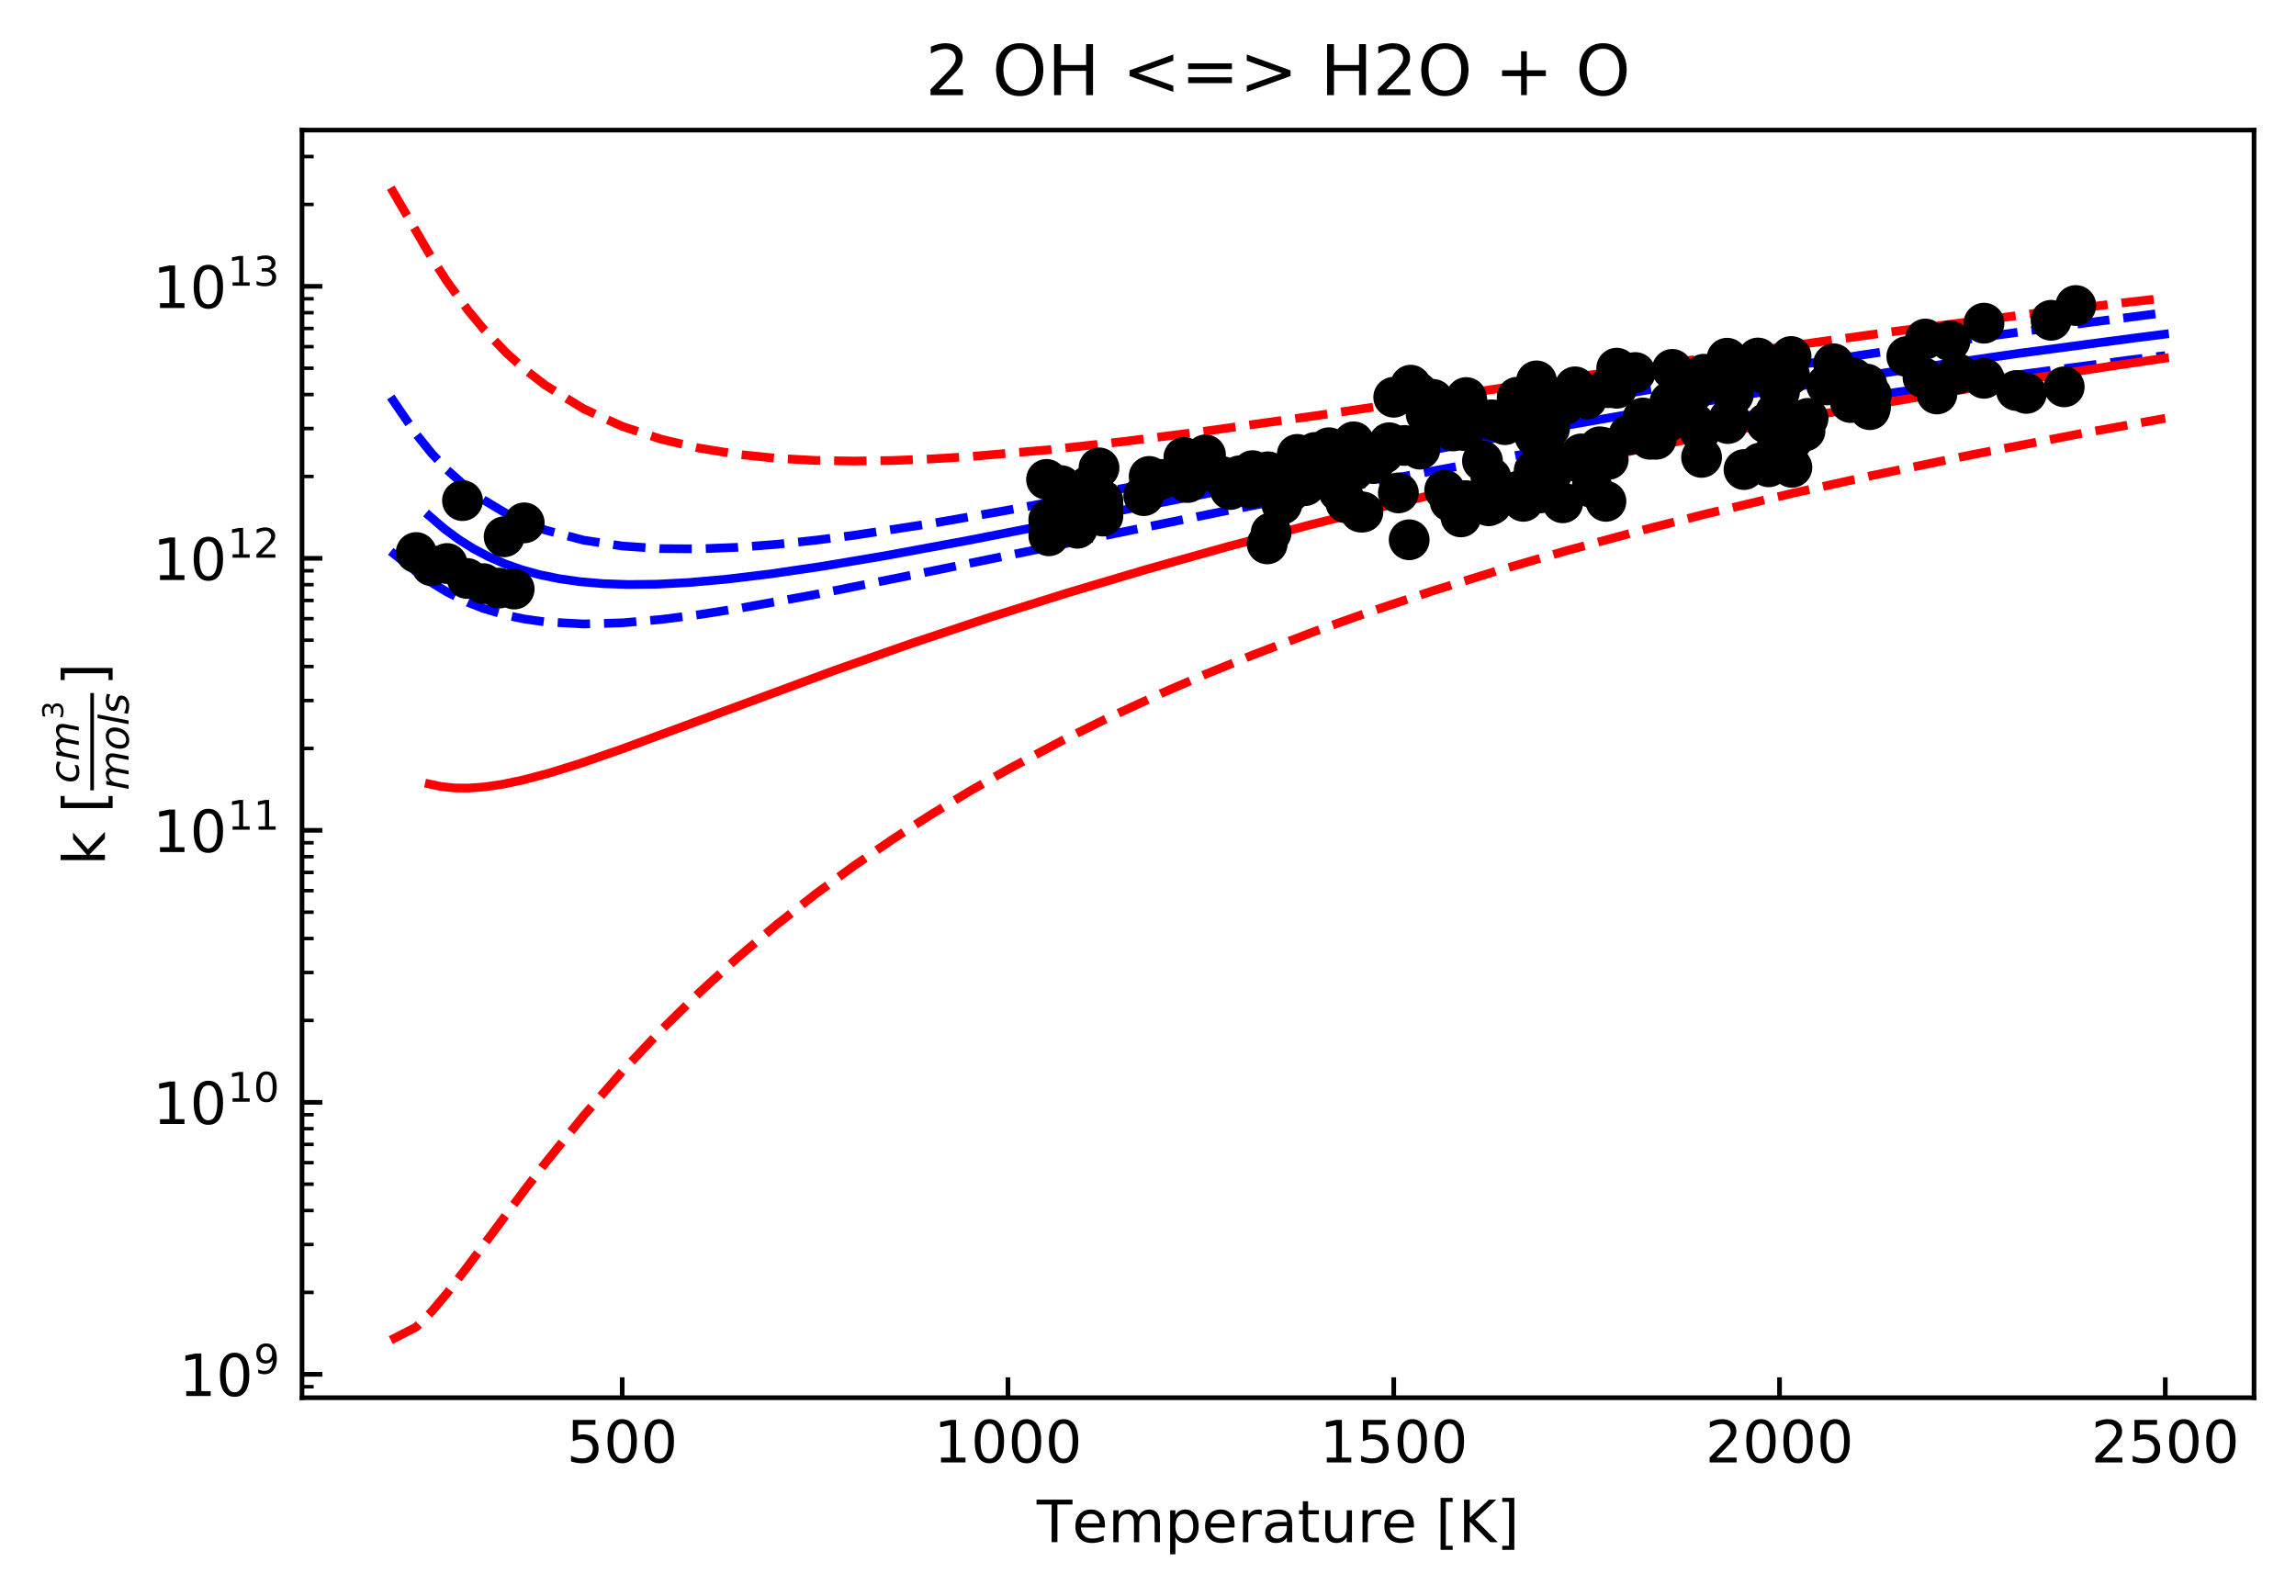 <?xml version="1.0" encoding="utf-8" standalone="no"?>
<!DOCTYPE svg PUBLIC "-//W3C//DTD SVG 1.1//EN"
  "http://www.w3.org/Graphics/SVG/1.1/DTD/svg11.dtd">
<!-- Created with matplotlib (https://matplotlib.org/) -->
<svg height="273.814pt" version="1.1" viewBox="0 0 393.8 273.814" width="393.8pt" xmlns="http://www.w3.org/2000/svg" xmlns:xlink="http://www.w3.org/1999/xlink">
 <defs>
  <style type="text/css">
*{stroke-linecap:butt;stroke-linejoin:round;}
  </style>
 </defs>
 <g id="figure_1">
  <g id="patch_1">
   <path d="M 0 273.814 
L 393.8 273.814 
L 393.8 0 
L 0 0 
z
" style="fill:#ffffff;"/>
  </g>
  <g id="axes_1">
   <g id="patch_2">
    <path d="M 51.8 239.758 
L 386.6 239.758 
L 386.6 22.318 
L 51.8 22.318 
z
" style="fill:#ffffff;"/>
   </g>
   <g id="matplotlib.axis_1">
    <g id="xtick_1">
     <g id="line2d_1">
      <defs>
       <path d="M 0 0 
L 0 -3.5 
" id="m272de1524e" style="stroke:#000000;stroke-width:0.8;"/>
      </defs>
      <g>
       <use style="stroke:#000000;stroke-width:0.8;" x="106.718" xlink:href="#m272de1524e" y="239.758"/>
      </g>
     </g>
     <g id="text_1">
      <!-- 500 -->
      <defs>
       <path d="M 10.797 72.906 
L 49.516 72.906 
L 49.516 64.594 
L 19.828 64.594 
L 19.828 46.734 
Q 21.969 47.469 24.109 47.828 
Q 26.266 48.188 28.422 48.188 
Q 40.625 48.188 47.75 41.5 
Q 54.891 34.812 54.891 23.391 
Q 54.891 11.625 47.562 5.094 
Q 40.234 -1.422 26.906 -1.422 
Q 22.312 -1.422 17.547 -0.641 
Q 12.797 0.141 7.719 1.703 
L 7.719 11.625 
Q 12.109 9.234 16.797 8.062 
Q 21.484 6.891 26.703 6.891 
Q 35.156 6.891 40.078 11.328 
Q 45.016 15.766 45.016 23.391 
Q 45.016 31 40.078 35.438 
Q 35.156 39.891 26.703 39.891 
Q 22.75 39.891 18.812 39.016 
Q 14.891 38.141 10.797 36.281 
z
" id="DejaVuSans-53"/>
       <path d="M 31.781 66.406 
Q 24.172 66.406 20.328 58.906 
Q 16.5 51.422 16.5 36.375 
Q 16.5 21.391 20.328 13.891 
Q 24.172 6.391 31.781 6.391 
Q 39.453 6.391 43.281 13.891 
Q 47.125 21.391 47.125 36.375 
Q 47.125 51.422 43.281 58.906 
Q 39.453 66.406 31.781 66.406 
z
M 31.781 74.219 
Q 44.047 74.219 50.516 64.516 
Q 56.984 54.828 56.984 36.375 
Q 56.984 17.969 50.516 8.266 
Q 44.047 -1.422 31.781 -1.422 
Q 19.531 -1.422 13.062 8.266 
Q 6.594 17.969 6.594 36.375 
Q 6.594 54.828 13.062 64.516 
Q 19.531 74.219 31.781 74.219 
z
" id="DejaVuSans-48"/>
      </defs>
      <g transform="translate(97.174 250.857)scale(0.1 -0.1)">
       <use xlink:href="#DejaVuSans-53"/>
       <use x="63.623" xlink:href="#DejaVuSans-48"/>
       <use x="127.246" xlink:href="#DejaVuSans-48"/>
      </g>
     </g>
    </g>
    <g id="xtick_2">
     <g id="line2d_2">
      <g>
       <use style="stroke:#000000;stroke-width:0.8;" x="172.884" xlink:href="#m272de1524e" y="239.758"/>
      </g>
     </g>
     <g id="text_2">
      <!-- 1000 -->
      <defs>
       <path d="M 12.406 8.297 
L 28.516 8.297 
L 28.516 63.922 
L 10.984 60.406 
L 10.984 69.391 
L 28.422 72.906 
L 38.281 72.906 
L 38.281 8.297 
L 54.391 8.297 
L 54.391 0 
L 12.406 0 
z
" id="DejaVuSans-49"/>
      </defs>
      <g transform="translate(160.159 250.857)scale(0.1 -0.1)">
       <use xlink:href="#DejaVuSans-49"/>
       <use x="63.623" xlink:href="#DejaVuSans-48"/>
       <use x="127.246" xlink:href="#DejaVuSans-48"/>
       <use x="190.869" xlink:href="#DejaVuSans-48"/>
      </g>
     </g>
    </g>
    <g id="xtick_3">
     <g id="line2d_3">
      <g>
       <use style="stroke:#000000;stroke-width:0.8;" x="239.05" xlink:href="#m272de1524e" y="239.758"/>
      </g>
     </g>
     <g id="text_3">
      <!-- 1500 -->
      <g transform="translate(226.325 250.857)scale(0.1 -0.1)">
       <use xlink:href="#DejaVuSans-49"/>
       <use x="63.623" xlink:href="#DejaVuSans-53"/>
       <use x="127.246" xlink:href="#DejaVuSans-48"/>
       <use x="190.869" xlink:href="#DejaVuSans-48"/>
      </g>
     </g>
    </g>
    <g id="xtick_4">
     <g id="line2d_4">
      <g>
       <use style="stroke:#000000;stroke-width:0.8;" x="305.216" xlink:href="#m272de1524e" y="239.758"/>
      </g>
     </g>
     <g id="text_4">
      <!-- 2000 -->
      <defs>
       <path d="M 19.188 8.297 
L 53.609 8.297 
L 53.609 0 
L 7.328 0 
L 7.328 8.297 
Q 12.938 14.109 22.625 23.891 
Q 32.328 33.688 34.812 36.531 
Q 39.547 41.844 41.422 45.531 
Q 43.312 49.219 43.312 52.781 
Q 43.312 58.594 39.234 62.25 
Q 35.156 65.922 28.609 65.922 
Q 23.969 65.922 18.812 64.312 
Q 13.672 62.703 7.812 59.422 
L 7.812 69.391 
Q 13.766 71.781 18.938 73 
Q 24.125 74.219 28.422 74.219 
Q 39.75 74.219 46.484 68.547 
Q 53.219 62.891 53.219 53.422 
Q 53.219 48.922 51.531 44.891 
Q 49.859 40.875 45.406 35.406 
Q 44.188 33.984 37.641 27.219 
Q 31.109 20.453 19.188 8.297 
z
" id="DejaVuSans-50"/>
      </defs>
      <g transform="translate(292.491 250.857)scale(0.1 -0.1)">
       <use xlink:href="#DejaVuSans-50"/>
       <use x="63.623" xlink:href="#DejaVuSans-48"/>
       <use x="127.246" xlink:href="#DejaVuSans-48"/>
       <use x="190.869" xlink:href="#DejaVuSans-48"/>
      </g>
     </g>
    </g>
    <g id="xtick_5">
     <g id="line2d_5">
      <g>
       <use style="stroke:#000000;stroke-width:0.8;" x="371.382" xlink:href="#m272de1524e" y="239.758"/>
      </g>
     </g>
     <g id="text_5">
      <!-- 2500 -->
      <g transform="translate(358.657 250.857)scale(0.1 -0.1)">
       <use xlink:href="#DejaVuSans-50"/>
       <use x="63.623" xlink:href="#DejaVuSans-53"/>
       <use x="127.246" xlink:href="#DejaVuSans-48"/>
       <use x="190.869" xlink:href="#DejaVuSans-48"/>
      </g>
     </g>
    </g>
    <g id="text_6">
     <!-- Temperature [K] -->
     <defs>
      <path d="M -0.297 72.906 
L 61.375 72.906 
L 61.375 64.594 
L 35.5 64.594 
L 35.5 0 
L 25.594 0 
L 25.594 64.594 
L -0.297 64.594 
z
" id="DejaVuSans-84"/>
      <path d="M 56.203 29.594 
L 56.203 25.203 
L 14.891 25.203 
Q 15.484 15.922 20.484 11.062 
Q 25.484 6.203 34.422 6.203 
Q 39.594 6.203 44.453 7.469 
Q 49.312 8.734 54.109 11.281 
L 54.109 2.781 
Q 49.266 0.734 44.188 -0.344 
Q 39.109 -1.422 33.891 -1.422 
Q 20.797 -1.422 13.156 6.188 
Q 5.516 13.812 5.516 26.812 
Q 5.516 40.234 12.766 48.109 
Q 20.016 56 32.328 56 
Q 43.359 56 49.781 48.891 
Q 56.203 41.797 56.203 29.594 
z
M 47.219 32.234 
Q 47.125 39.594 43.094 43.984 
Q 39.062 48.391 32.422 48.391 
Q 24.906 48.391 20.391 44.141 
Q 15.875 39.891 15.188 32.172 
z
" id="DejaVuSans-101"/>
      <path d="M 52 44.188 
Q 55.375 50.25 60.062 53.125 
Q 64.75 56 71.094 56 
Q 79.641 56 84.281 50.016 
Q 88.922 44.047 88.922 33.016 
L 88.922 0 
L 79.891 0 
L 79.891 32.719 
Q 79.891 40.578 77.094 44.375 
Q 74.312 48.188 68.609 48.188 
Q 61.625 48.188 57.562 43.547 
Q 53.516 38.922 53.516 30.906 
L 53.516 0 
L 44.484 0 
L 44.484 32.719 
Q 44.484 40.625 41.703 44.406 
Q 38.922 48.188 33.109 48.188 
Q 26.219 48.188 22.156 43.531 
Q 18.109 38.875 18.109 30.906 
L 18.109 0 
L 9.078 0 
L 9.078 54.688 
L 18.109 54.688 
L 18.109 46.188 
Q 21.188 51.219 25.484 53.609 
Q 29.781 56 35.688 56 
Q 41.656 56 45.828 52.969 
Q 50 49.953 52 44.188 
z
" id="DejaVuSans-109"/>
      <path d="M 18.109 8.203 
L 18.109 -20.797 
L 9.078 -20.797 
L 9.078 54.688 
L 18.109 54.688 
L 18.109 46.391 
Q 20.953 51.266 25.266 53.625 
Q 29.594 56 35.594 56 
Q 45.562 56 51.781 48.094 
Q 58.016 40.188 58.016 27.297 
Q 58.016 14.406 51.781 6.484 
Q 45.562 -1.422 35.594 -1.422 
Q 29.594 -1.422 25.266 0.953 
Q 20.953 3.328 18.109 8.203 
z
M 48.688 27.297 
Q 48.688 37.203 44.609 42.844 
Q 40.531 48.484 33.406 48.484 
Q 26.266 48.484 22.188 42.844 
Q 18.109 37.203 18.109 27.297 
Q 18.109 17.391 22.188 11.75 
Q 26.266 6.109 33.406 6.109 
Q 40.531 6.109 44.609 11.75 
Q 48.688 17.391 48.688 27.297 
z
" id="DejaVuSans-112"/>
      <path d="M 41.109 46.297 
Q 39.594 47.172 37.812 47.578 
Q 36.031 48 33.891 48 
Q 26.266 48 22.188 43.047 
Q 18.109 38.094 18.109 28.812 
L 18.109 0 
L 9.078 0 
L 9.078 54.688 
L 18.109 54.688 
L 18.109 46.188 
Q 20.953 51.172 25.484 53.578 
Q 30.031 56 36.531 56 
Q 37.453 56 38.578 55.875 
Q 39.703 55.766 41.062 55.516 
z
" id="DejaVuSans-114"/>
      <path d="M 34.281 27.484 
Q 23.391 27.484 19.188 25 
Q 14.984 22.516 14.984 16.5 
Q 14.984 11.719 18.141 8.906 
Q 21.297 6.109 26.703 6.109 
Q 34.188 6.109 38.703 11.406 
Q 43.219 16.703 43.219 25.484 
L 43.219 27.484 
z
M 52.203 31.203 
L 52.203 0 
L 43.219 0 
L 43.219 8.297 
Q 40.141 3.328 35.547 0.953 
Q 30.953 -1.422 24.312 -1.422 
Q 15.922 -1.422 10.953 3.297 
Q 6 8.016 6 15.922 
Q 6 25.141 12.172 29.828 
Q 18.359 34.516 30.609 34.516 
L 43.219 34.516 
L 43.219 35.406 
Q 43.219 41.609 39.141 45 
Q 35.062 48.391 27.688 48.391 
Q 23 48.391 18.547 47.266 
Q 14.109 46.141 10.016 43.891 
L 10.016 52.203 
Q 14.938 54.109 19.578 55.047 
Q 24.219 56 28.609 56 
Q 40.484 56 46.344 49.844 
Q 52.203 43.703 52.203 31.203 
z
" id="DejaVuSans-97"/>
      <path d="M 18.312 70.219 
L 18.312 54.688 
L 36.812 54.688 
L 36.812 47.703 
L 18.312 47.703 
L 18.312 18.016 
Q 18.312 11.328 20.141 9.422 
Q 21.969 7.516 27.594 7.516 
L 36.812 7.516 
L 36.812 0 
L 27.594 0 
Q 17.188 0 13.234 3.875 
Q 9.281 7.766 9.281 18.016 
L 9.281 47.703 
L 2.688 47.703 
L 2.688 54.688 
L 9.281 54.688 
L 9.281 70.219 
z
" id="DejaVuSans-116"/>
      <path d="M 8.5 21.578 
L 8.5 54.688 
L 17.484 54.688 
L 17.484 21.922 
Q 17.484 14.156 20.5 10.266 
Q 23.531 6.391 29.594 6.391 
Q 36.859 6.391 41.078 11.031 
Q 45.312 15.672 45.312 23.688 
L 45.312 54.688 
L 54.297 54.688 
L 54.297 0 
L 45.312 0 
L 45.312 8.406 
Q 42.047 3.422 37.719 1 
Q 33.406 -1.422 27.688 -1.422 
Q 18.266 -1.422 13.375 4.438 
Q 8.5 10.297 8.5 21.578 
z
M 31.109 56 
z
" id="DejaVuSans-117"/>
      <path id="DejaVuSans-32"/>
      <path d="M 8.594 75.984 
L 29.297 75.984 
L 29.297 69 
L 17.578 69 
L 17.578 -6.203 
L 29.297 -6.203 
L 29.297 -13.188 
L 8.594 -13.188 
z
" id="DejaVuSans-91"/>
      <path d="M 9.812 72.906 
L 19.672 72.906 
L 19.672 42.094 
L 52.391 72.906 
L 65.094 72.906 
L 28.906 38.922 
L 67.672 0 
L 54.688 0 
L 19.672 35.109 
L 19.672 0 
L 9.812 0 
z
" id="DejaVuSans-75"/>
      <path d="M 30.422 75.984 
L 30.422 -13.188 
L 9.719 -13.188 
L 9.719 -6.203 
L 21.391 -6.203 
L 21.391 69 
L 9.719 69 
L 9.719 75.984 
z
" id="DejaVuSans-93"/>
     </defs>
     <g transform="translate(177.813 264.535)scale(0.1 -0.1)">
      <use xlink:href="#DejaVuSans-84"/>
      <use x="60.818" xlink:href="#DejaVuSans-101"/>
      <use x="122.342" xlink:href="#DejaVuSans-109"/>
      <use x="219.754" xlink:href="#DejaVuSans-112"/>
      <use x="283.23" xlink:href="#DejaVuSans-101"/>
      <use x="344.754" xlink:href="#DejaVuSans-114"/>
      <use x="385.867" xlink:href="#DejaVuSans-97"/>
      <use x="447.146" xlink:href="#DejaVuSans-116"/>
      <use x="486.355" xlink:href="#DejaVuSans-117"/>
      <use x="549.734" xlink:href="#DejaVuSans-114"/>
      <use x="590.816" xlink:href="#DejaVuSans-101"/>
      <use x="652.34" xlink:href="#DejaVuSans-32"/>
      <use x="684.127" xlink:href="#DejaVuSans-91"/>
      <use x="723.141" xlink:href="#DejaVuSans-75"/>
      <use x="788.717" xlink:href="#DejaVuSans-93"/>
     </g>
    </g>
   </g>
   <g id="matplotlib.axis_2">
    <g id="ytick_1">
     <g id="line2d_6">
      <defs>
       <path d="M 0 0 
L 3.5 0 
" id="m09d6fe3b9f" style="stroke:#000000;stroke-width:0.8;"/>
      </defs>
      <g>
       <use style="stroke:#000000;stroke-width:0.8;" x="51.8" xlink:href="#m09d6fe3b9f" y="235.739"/>
      </g>
     </g>
     <g id="text_7">
      <!-- $\mathdefault{10^{9}}$ -->
      <defs>
       <path d="M 10.984 1.516 
L 10.984 10.5 
Q 14.703 8.734 18.5 7.812 
Q 22.312 6.891 25.984 6.891 
Q 35.75 6.891 40.891 13.453 
Q 46.047 20.016 46.781 33.406 
Q 43.953 29.203 39.594 26.953 
Q 35.25 24.703 29.984 24.703 
Q 19.047 24.703 12.672 31.312 
Q 6.297 37.938 6.297 49.422 
Q 6.297 60.641 12.938 67.422 
Q 19.578 74.219 30.609 74.219 
Q 43.266 74.219 49.922 64.516 
Q 56.594 54.828 56.594 36.375 
Q 56.594 19.141 48.406 8.859 
Q 40.234 -1.422 26.422 -1.422 
Q 22.703 -1.422 18.891 -0.688 
Q 15.094 0.047 10.984 1.516 
z
M 30.609 32.422 
Q 37.25 32.422 41.125 36.953 
Q 45.016 41.5 45.016 49.422 
Q 45.016 57.281 41.125 61.844 
Q 37.25 66.406 30.609 66.406 
Q 23.969 66.406 20.094 61.844 
Q 16.219 57.281 16.219 49.422 
Q 16.219 41.5 20.094 36.953 
Q 23.969 32.422 30.609 32.422 
z
" id="DejaVuSans-57"/>
      </defs>
      <g transform="translate(30.7 239.538)scale(0.1 -0.1)">
       <use transform="translate(0 0.766)" xlink:href="#DejaVuSans-49"/>
       <use transform="translate(63.623 0.766)" xlink:href="#DejaVuSans-48"/>
       <use transform="translate(128.203 39.047)scale(0.7)" xlink:href="#DejaVuSans-57"/>
      </g>
     </g>
    </g>
    <g id="ytick_2">
     <g id="line2d_7">
      <g>
       <use style="stroke:#000000;stroke-width:0.8;" x="51.8" xlink:href="#m09d6fe3b9f" y="189.083"/>
      </g>
     </g>
     <g id="text_8">
      <!-- $\mathdefault{10^{10}}$ -->
      <g transform="translate(26.2 192.882)scale(0.1 -0.1)">
       <use transform="translate(0 0.766)" xlink:href="#DejaVuSans-49"/>
       <use transform="translate(63.623 0.766)" xlink:href="#DejaVuSans-48"/>
       <use transform="translate(128.203 39.047)scale(0.7)" xlink:href="#DejaVuSans-49"/>
       <use transform="translate(172.739 39.047)scale(0.7)" xlink:href="#DejaVuSans-48"/>
      </g>
     </g>
    </g>
    <g id="ytick_3">
     <g id="line2d_8">
      <g>
       <use style="stroke:#000000;stroke-width:0.8;" x="51.8" xlink:href="#m09d6fe3b9f" y="142.427"/>
      </g>
     </g>
     <g id="text_9">
      <!-- $\mathdefault{10^{11}}$ -->
      <g transform="translate(26.2 146.226)scale(0.1 -0.1)">
       <use transform="translate(0 0.684)" xlink:href="#DejaVuSans-49"/>
       <use transform="translate(63.623 0.684)" xlink:href="#DejaVuSans-48"/>
       <use transform="translate(128.203 38.966)scale(0.7)" xlink:href="#DejaVuSans-49"/>
       <use transform="translate(172.739 38.966)scale(0.7)" xlink:href="#DejaVuSans-49"/>
      </g>
     </g>
    </g>
    <g id="ytick_4">
     <g id="line2d_9">
      <g>
       <use style="stroke:#000000;stroke-width:0.8;" x="51.8" xlink:href="#m09d6fe3b9f" y="95.77"/>
      </g>
     </g>
     <g id="text_10">
      <!-- $\mathdefault{10^{12}}$ -->
      <g transform="translate(26.2 99.57)scale(0.1 -0.1)">
       <use transform="translate(0 0.766)" xlink:href="#DejaVuSans-49"/>
       <use transform="translate(63.623 0.766)" xlink:href="#DejaVuSans-48"/>
       <use transform="translate(128.203 39.047)scale(0.7)" xlink:href="#DejaVuSans-49"/>
       <use transform="translate(172.739 39.047)scale(0.7)" xlink:href="#DejaVuSans-50"/>
      </g>
     </g>
    </g>
    <g id="ytick_5">
     <g id="line2d_10">
      <g>
       <use style="stroke:#000000;stroke-width:0.8;" x="51.8" xlink:href="#m09d6fe3b9f" y="49.114"/>
      </g>
     </g>
     <g id="text_11">
      <!-- $\mathdefault{10^{13}}$ -->
      <defs>
       <path d="M 40.578 39.312 
Q 47.656 37.797 51.625 33 
Q 55.609 28.219 55.609 21.188 
Q 55.609 10.406 48.188 4.484 
Q 40.766 -1.422 27.094 -1.422 
Q 22.516 -1.422 17.656 -0.516 
Q 12.797 0.391 7.625 2.203 
L 7.625 11.719 
Q 11.719 9.328 16.594 8.109 
Q 21.484 6.891 26.812 6.891 
Q 36.078 6.891 40.938 10.547 
Q 45.797 14.203 45.797 21.188 
Q 45.797 27.641 41.281 31.266 
Q 36.766 34.906 28.719 34.906 
L 20.219 34.906 
L 20.219 43.016 
L 29.109 43.016 
Q 36.375 43.016 40.234 45.922 
Q 44.094 48.828 44.094 54.297 
Q 44.094 59.906 40.109 62.906 
Q 36.141 65.922 28.719 65.922 
Q 24.656 65.922 20.016 65.031 
Q 15.375 64.156 9.812 62.312 
L 9.812 71.094 
Q 15.438 72.656 20.344 73.438 
Q 25.25 74.219 29.594 74.219 
Q 40.828 74.219 47.359 69.109 
Q 53.906 64.016 53.906 55.328 
Q 53.906 49.266 50.438 45.094 
Q 46.969 40.922 40.578 39.312 
z
" id="DejaVuSans-51"/>
      </defs>
      <g transform="translate(26.2 52.913)scale(0.1 -0.1)">
       <use transform="translate(0 0.766)" xlink:href="#DejaVuSans-49"/>
       <use transform="translate(63.623 0.766)" xlink:href="#DejaVuSans-48"/>
       <use transform="translate(128.203 39.047)scale(0.7)" xlink:href="#DejaVuSans-49"/>
       <use transform="translate(172.739 39.047)scale(0.7)" xlink:href="#DejaVuSans-51"/>
      </g>
     </g>
    </g>
    <g id="ytick_6">
     <g id="line2d_11">
      <defs>
       <path d="M 0 0 
L 2 0 
" id="m31062d6fba" style="stroke:#000000;stroke-width:0.6;"/>
      </defs>
      <g>
       <use style="stroke:#000000;stroke-width:0.6;" x="51.8" xlink:href="#m31062d6fba" y="237.874"/>
      </g>
     </g>
    </g>
    <g id="ytick_7">
     <g id="line2d_12">
      <g>
       <use style="stroke:#000000;stroke-width:0.6;" x="51.8" xlink:href="#m31062d6fba" y="221.694"/>
      </g>
     </g>
    </g>
    <g id="ytick_8">
     <g id="line2d_13">
      <g>
       <use style="stroke:#000000;stroke-width:0.6;" x="51.8" xlink:href="#m31062d6fba" y="213.479"/>
      </g>
     </g>
    </g>
    <g id="ytick_9">
     <g id="line2d_14">
      <g>
       <use style="stroke:#000000;stroke-width:0.6;" x="51.8" xlink:href="#m31062d6fba" y="207.649"/>
      </g>
     </g>
    </g>
    <g id="ytick_10">
     <g id="line2d_15">
      <g>
       <use style="stroke:#000000;stroke-width:0.6;" x="51.8" xlink:href="#m31062d6fba" y="203.128"/>
      </g>
     </g>
    </g>
    <g id="ytick_11">
     <g id="line2d_16">
      <g>
       <use style="stroke:#000000;stroke-width:0.6;" x="51.8" xlink:href="#m31062d6fba" y="199.434"/>
      </g>
     </g>
    </g>
    <g id="ytick_12">
     <g id="line2d_17">
      <g>
       <use style="stroke:#000000;stroke-width:0.6;" x="51.8" xlink:href="#m31062d6fba" y="196.31"/>
      </g>
     </g>
    </g>
    <g id="ytick_13">
     <g id="line2d_18">
      <g>
       <use style="stroke:#000000;stroke-width:0.6;" x="51.8" xlink:href="#m31062d6fba" y="193.604"/>
      </g>
     </g>
    </g>
    <g id="ytick_14">
     <g id="line2d_19">
      <g>
       <use style="stroke:#000000;stroke-width:0.6;" x="51.8" xlink:href="#m31062d6fba" y="191.218"/>
      </g>
     </g>
    </g>
    <g id="ytick_15">
     <g id="line2d_20">
      <g>
       <use style="stroke:#000000;stroke-width:0.6;" x="51.8" xlink:href="#m31062d6fba" y="175.038"/>
      </g>
     </g>
    </g>
    <g id="ytick_16">
     <g id="line2d_21">
      <g>
       <use style="stroke:#000000;stroke-width:0.6;" x="51.8" xlink:href="#m31062d6fba" y="166.822"/>
      </g>
     </g>
    </g>
    <g id="ytick_17">
     <g id="line2d_22">
      <g>
       <use style="stroke:#000000;stroke-width:0.6;" x="51.8" xlink:href="#m31062d6fba" y="160.993"/>
      </g>
     </g>
    </g>
    <g id="ytick_18">
     <g id="line2d_23">
      <g>
       <use style="stroke:#000000;stroke-width:0.6;" x="51.8" xlink:href="#m31062d6fba" y="156.472"/>
      </g>
     </g>
    </g>
    <g id="ytick_19">
     <g id="line2d_24">
      <g>
       <use style="stroke:#000000;stroke-width:0.6;" x="51.8" xlink:href="#m31062d6fba" y="152.777"/>
      </g>
     </g>
    </g>
    <g id="ytick_20">
     <g id="line2d_25">
      <g>
       <use style="stroke:#000000;stroke-width:0.6;" x="51.8" xlink:href="#m31062d6fba" y="149.654"/>
      </g>
     </g>
    </g>
    <g id="ytick_21">
     <g id="line2d_26">
      <g>
       <use style="stroke:#000000;stroke-width:0.6;" x="51.8" xlink:href="#m31062d6fba" y="146.948"/>
      </g>
     </g>
    </g>
    <g id="ytick_22">
     <g id="line2d_27">
      <g>
       <use style="stroke:#000000;stroke-width:0.6;" x="51.8" xlink:href="#m31062d6fba" y="144.562"/>
      </g>
     </g>
    </g>
    <g id="ytick_23">
     <g id="line2d_28">
      <g>
       <use style="stroke:#000000;stroke-width:0.6;" x="51.8" xlink:href="#m31062d6fba" y="128.382"/>
      </g>
     </g>
    </g>
    <g id="ytick_24">
     <g id="line2d_29">
      <g>
       <use style="stroke:#000000;stroke-width:0.6;" x="51.8" xlink:href="#m31062d6fba" y="120.166"/>
      </g>
     </g>
    </g>
    <g id="ytick_25">
     <g id="line2d_30">
      <g>
       <use style="stroke:#000000;stroke-width:0.6;" x="51.8" xlink:href="#m31062d6fba" y="114.337"/>
      </g>
     </g>
    </g>
    <g id="ytick_26">
     <g id="line2d_31">
      <g>
       <use style="stroke:#000000;stroke-width:0.6;" x="51.8" xlink:href="#m31062d6fba" y="109.815"/>
      </g>
     </g>
    </g>
    <g id="ytick_27">
     <g id="line2d_32">
      <g>
       <use style="stroke:#000000;stroke-width:0.6;" x="51.8" xlink:href="#m31062d6fba" y="106.121"/>
      </g>
     </g>
    </g>
    <g id="ytick_28">
     <g id="line2d_33">
      <g>
       <use style="stroke:#000000;stroke-width:0.6;" x="51.8" xlink:href="#m31062d6fba" y="102.998"/>
      </g>
     </g>
    </g>
    <g id="ytick_29">
     <g id="line2d_34">
      <g>
       <use style="stroke:#000000;stroke-width:0.6;" x="51.8" xlink:href="#m31062d6fba" y="100.292"/>
      </g>
     </g>
    </g>
    <g id="ytick_30">
     <g id="line2d_35">
      <g>
       <use style="stroke:#000000;stroke-width:0.6;" x="51.8" xlink:href="#m31062d6fba" y="97.905"/>
      </g>
     </g>
    </g>
    <g id="ytick_31">
     <g id="line2d_36">
      <g>
       <use style="stroke:#000000;stroke-width:0.6;" x="51.8" xlink:href="#m31062d6fba" y="81.725"/>
      </g>
     </g>
    </g>
    <g id="ytick_32">
     <g id="line2d_37">
      <g>
       <use style="stroke:#000000;stroke-width:0.6;" x="51.8" xlink:href="#m31062d6fba" y="73.51"/>
      </g>
     </g>
    </g>
    <g id="ytick_33">
     <g id="line2d_38">
      <g>
       <use style="stroke:#000000;stroke-width:0.6;" x="51.8" xlink:href="#m31062d6fba" y="67.681"/>
      </g>
     </g>
    </g>
    <g id="ytick_34">
     <g id="line2d_39">
      <g>
       <use style="stroke:#000000;stroke-width:0.6;" x="51.8" xlink:href="#m31062d6fba" y="63.159"/>
      </g>
     </g>
    </g>
    <g id="ytick_35">
     <g id="line2d_40">
      <g>
       <use style="stroke:#000000;stroke-width:0.6;" x="51.8" xlink:href="#m31062d6fba" y="59.465"/>
      </g>
     </g>
    </g>
    <g id="ytick_36">
     <g id="line2d_41">
      <g>
       <use style="stroke:#000000;stroke-width:0.6;" x="51.8" xlink:href="#m31062d6fba" y="56.341"/>
      </g>
     </g>
    </g>
    <g id="ytick_37">
     <g id="line2d_42">
      <g>
       <use style="stroke:#000000;stroke-width:0.6;" x="51.8" xlink:href="#m31062d6fba" y="53.636"/>
      </g>
     </g>
    </g>
    <g id="ytick_38">
     <g id="line2d_43">
      <g>
       <use style="stroke:#000000;stroke-width:0.6;" x="51.8" xlink:href="#m31062d6fba" y="51.249"/>
      </g>
     </g>
    </g>
    <g id="ytick_39">
     <g id="line2d_44">
      <g>
       <use style="stroke:#000000;stroke-width:0.6;" x="51.8" xlink:href="#m31062d6fba" y="35.069"/>
      </g>
     </g>
    </g>
    <g id="ytick_40">
     <g id="line2d_45">
      <g>
       <use style="stroke:#000000;stroke-width:0.6;" x="51.8" xlink:href="#m31062d6fba" y="26.853"/>
      </g>
     </g>
    </g>
    <g id="text_12">
     <!-- k [$\frac{cm^3}{{mol s}}$] -->
     <defs>
      <path d="M 9.078 75.984 
L 18.109 75.984 
L 18.109 31.109 
L 44.922 54.688 
L 56.391 54.688 
L 27.391 29.109 
L 57.625 0 
L 45.906 0 
L 18.109 26.703 
L 18.109 0 
L 9.078 0 
z
" id="DejaVuSans-107"/>
      <path d="M 53.609 52.594 
L 51.812 43.703 
Q 48.578 46.047 44.938 47.219 
Q 41.312 48.391 37.406 48.391 
Q 33.109 48.391 29.219 46.875 
Q 25.344 45.359 22.703 42.578 
Q 18.5 38.328 16.203 32.609 
Q 13.922 26.906 13.922 20.797 
Q 13.922 13.422 17.609 9.812 
Q 21.297 6.203 28.812 6.203 
Q 32.516 6.203 36.688 7.328 
Q 40.875 8.453 45.406 10.688 
L 43.703 1.812 
Q 39.797 0.203 35.672 -0.609 
Q 31.547 -1.422 27.203 -1.422 
Q 16.312 -1.422 10.453 4.016 
Q 4.594 9.469 4.594 19.578 
Q 4.594 28.078 7.641 35.234 
Q 10.688 42.391 16.703 48.094 
Q 20.797 52 26.312 54 
Q 31.844 56 38.375 56 
Q 42.188 56 45.938 55.141 
Q 49.703 54.297 53.609 52.594 
z
" id="DejaVuSans-Oblique-99"/>
      <path d="M 89.797 33.016 
L 83.406 0 
L 74.422 0 
L 80.719 32.719 
Q 81.109 34.812 81.297 36.328 
Q 81.5 37.844 81.5 38.922 
Q 81.5 43.312 79.047 45.75 
Q 76.609 48.188 72.219 48.188 
Q 65.672 48.188 60.547 43.281 
Q 55.422 38.375 53.906 30.516 
L 47.906 0 
L 38.922 0 
L 45.312 32.719 
Q 45.703 34.516 45.891 36.047 
Q 46.094 37.594 46.094 38.812 
Q 46.094 43.266 43.656 45.719 
Q 41.219 48.188 36.922 48.188 
Q 30.281 48.188 25.141 43.281 
Q 20.016 38.375 18.5 30.516 
L 12.5 0 
L 3.516 0 
L 14.203 54.688 
L 23.188 54.688 
L 21.484 46.188 
Q 25.141 50.984 30.047 53.484 
Q 34.969 56 40.578 56 
Q 46.531 56 50.359 52.875 
Q 54.203 49.75 54.984 44.188 
Q 59.078 49.953 64.469 52.969 
Q 69.875 56 75.875 56 
Q 82.906 56 86.734 51.953 
Q 90.578 47.906 90.578 40.484 
Q 90.578 38.875 90.375 36.938 
Q 90.188 35.016 89.797 33.016 
z
" id="DejaVuSans-Oblique-109"/>
      <path d="M 25.391 -1.422 
Q 15.766 -1.422 10.172 4.516 
Q 4.594 10.453 4.594 20.703 
Q 4.594 26.656 6.516 32.828 
Q 8.453 39.016 11.531 43.219 
Q 16.359 49.75 22.312 52.875 
Q 28.266 56 35.797 56 
Q 45.125 56 50.859 50.188 
Q 56.594 44.391 56.594 35.016 
Q 56.594 28.516 54.688 22.062 
Q 52.781 15.625 49.703 11.375 
Q 44.922 4.828 38.969 1.703 
Q 33.016 -1.422 25.391 -1.422 
z
M 13.922 21 
Q 13.922 13.578 17.016 9.891 
Q 20.125 6.203 26.422 6.203 
Q 35.453 6.203 41.375 14.078 
Q 47.312 21.969 47.312 34.078 
Q 47.312 41.156 44.141 44.766 
Q 40.969 48.391 34.812 48.391 
Q 29.734 48.391 25.781 46.016 
Q 21.828 43.656 18.703 38.812 
Q 16.406 35.203 15.156 30.562 
Q 13.922 25.922 13.922 21 
z
" id="DejaVuSans-Oblique-111"/>
      <path d="M 18.312 75.984 
L 27.297 75.984 
L 12.5 0 
L 3.516 0 
z
" id="DejaVuSans-Oblique-108"/>
      <path d="M 50 53.078 
L 48.297 44.578 
Q 44.734 46.531 40.766 47.5 
Q 36.812 48.484 32.625 48.484 
Q 25.531 48.484 21.453 46.062 
Q 17.391 43.656 17.391 39.5 
Q 17.391 34.672 26.859 32.078 
Q 27.594 31.891 27.938 31.781 
L 30.812 30.906 
Q 39.797 28.422 42.797 25.688 
Q 45.797 22.953 45.797 18.219 
Q 45.797 9.516 38.891 4.047 
Q 31.984 -1.422 20.797 -1.422 
Q 16.453 -1.422 11.672 -0.578 
Q 6.891 0.25 1.125 2 
L 2.875 11.281 
Q 7.812 8.734 12.594 7.422 
Q 17.391 6.109 21.781 6.109 
Q 28.375 6.109 32.5 8.938 
Q 36.625 11.766 36.625 16.109 
Q 36.625 20.797 25.781 23.688 
L 24.859 23.922 
L 21.781 24.703 
Q 14.938 26.516 11.766 29.469 
Q 8.594 32.422 8.594 37.016 
Q 8.594 45.75 15.156 50.875 
Q 21.734 56 33.016 56 
Q 37.453 56 41.672 55.266 
Q 45.906 54.547 50 53.078 
z
" id="DejaVuSans-Oblique-115"/>
     </defs>
     <g transform="translate(18 148.438)rotate(-90)scale(0.1 -0.1)">
      <use transform="translate(0 0.044)" xlink:href="#DejaVuSans-107"/>
      <use transform="translate(57.91 0.044)" xlink:href="#DejaVuSans-32"/>
      <use transform="translate(89.697 0.044)" xlink:href="#DejaVuSans-91"/>
      <use transform="translate(140.711 44.836)scale(0.7)" xlink:href="#DejaVuSans-Oblique-99"/>
      <use transform="translate(179.197 44.836)scale(0.7)" xlink:href="#DejaVuSans-Oblique-109"/>
      <use transform="translate(250.641 71.633)scale(0.49)" xlink:href="#DejaVuSans-51"/>
      <use transform="translate(128.711 -40.598)scale(0.7)" xlink:href="#DejaVuSans-Oblique-109"/>
      <use transform="translate(196.899 -40.598)scale(0.7)" xlink:href="#DejaVuSans-Oblique-111"/>
      <use transform="translate(239.727 -40.598)scale(0.7)" xlink:href="#DejaVuSans-Oblique-108"/>
      <use transform="translate(259.175 -40.598)scale(0.7)" xlink:href="#DejaVuSans-Oblique-115"/>
      <use transform="translate(308.145 0.044)" xlink:href="#DejaVuSans-93"/>
      <path d="M 128.711 18.841 
L 128.711 25.091 
L 295.645 25.091 
L 295.645 18.841 
L 128.711 18.841 
z
"/>
     </g>
    </g>
   </g>
   <g id="line2d_46">
    <path clip-path="url(#p9013e57cdd)" d="M 73.635 88.489 
L 76.149 90.658 
L 78.663 92.521 
L 81.178 94.107 
L 83.824 95.508 
L 86.603 96.72 
L 89.515 97.742 
L 92.558 98.58 
L 95.867 99.262 
L 99.44 99.774 
L 103.409 100.116 
L 107.776 100.268 
L 112.673 100.211 
L 118.231 99.919 
L 124.583 99.355 
L 131.993 98.465 
L 140.859 97.167 
L 151.711 95.344 
L 166.003 92.705 
L 188.764 88.247 
L 236.271 78.919 
L 261.017 74.313 
L 283.646 70.327 
L 305.216 66.753 
L 326.124 63.512 
L 346.503 60.579 
L 366.486 57.926 
L 371.249 57.328 
L 371.249 57.328 
" style="fill:none;stroke:#0000ff;stroke-linecap:square;stroke-width:1.5;"/>
   </g>
   <g id="line2d_47">
    <path clip-path="url(#p9013e57cdd)" d="M 67.018 68.101 
L 71.385 74.484 
L 74.032 77.763 
L 76.678 80.595 
L 80.251 83.78 
L 82.898 85.728 
L 86.868 88.103 
L 89.912 89.551 
L 93.485 90.911 
L 100.101 92.661 
L 106.718 93.659 
L 113.334 94.109 
L 119.951 94.151 
L 126.568 93.882 
L 133.184 93.373 
L 139.801 92.676 
L 146.417 91.831 
L 159.651 89.816 
L 172.884 87.508 
L 192.734 83.754 
L 252.283 72.277 
L 252.283 72.277 
L 275.838 68.037 
L 275.838 68.037 
L 297.938 64.291 
L 319.111 60.928 
L 340.284 57.796 
L 340.284 57.796 
L 358.149 55.337 
L 371.382 53.626 
L 371.382 53.626 
" style="fill:none;stroke:#0000ff;stroke-dasharray:5.55,2.4;stroke-dashoffset:0;stroke-width:1.5;"/>
   </g>
   <g id="line2d_48">
    <path clip-path="url(#p9013e57cdd)" d="M 67.018 94.574 
L 71.385 98.076 
L 74.032 99.943 
L 76.678 101.554 
L 80.251 103.327 
L 82.898 104.366 
L 86.868 105.542 
L 89.912 106.177 
L 93.485 106.674 
L 100.101 107.031 
L 106.718 106.841 
L 113.334 106.267 
L 119.951 105.424 
L 126.568 104.394 
L 139.801 101.99 
L 159.651 97.989 
L 209.54 87.769 
L 235.609 82.676 
L 260.223 78.094 
L 282.984 74.081 
L 304.554 70.502 
L 304.554 70.502 
L 325.066 67.318 
L 345.842 64.328 
L 364.765 61.822 
L 371.382 60.996 
L 371.382 60.996 
" style="fill:none;stroke:#0000ff;stroke-dasharray:5.55,2.4;stroke-dashoffset:0;stroke-width:1.5;"/>
   </g>
   <g id="line2d_49">
    <path clip-path="url(#p9013e57cdd)" d="M 73.635 134.49 
L 75.62 134.913 
L 77.869 135.154 
L 80.251 135.186 
L 83.03 134.99 
L 86.206 134.527 
L 89.779 133.776 
L 94.146 132.62 
L 99.44 130.979 
L 106.453 128.559 
L 117.701 124.412 
L 143.109 115.004 
L 156.739 110.227 
L 169.84 105.869 
L 183.073 101.703 
L 196.571 97.689 
L 210.466 93.79 
L 224.89 89.976 
L 239.844 86.255 
L 255.327 82.632 
L 271.471 79.083 
L 288.277 75.62 
L 305.613 72.275 
L 323.61 69.03 
L 342.136 65.915 
L 361.325 62.915 
L 371.249 61.45 
L 371.249 61.45 
" style="fill:none;stroke:#ff0000;stroke-linecap:square;stroke-width:1.5;"/>
   </g>
   <g id="line2d_50">
    <path clip-path="url(#p9013e57cdd)" d="M 67.018 32.202 
L 74.032 44.213 
L 76.678 48.29 
L 80.251 53.194 
L 82.898 56.392 
L 86.868 60.553 
L 89.912 63.285 
L 93.485 66.051 
L 100.101 70.128 
L 106.718 73.132 
L 113.334 75.319 
L 119.951 76.876 
L 126.568 77.94 
L 133.184 78.615 
L 139.801 78.978 
L 146.417 79.088 
L 153.034 78.993 
L 159.651 78.728 
L 166.267 78.325 
L 180.03 77.138 
L 180.03 77.138 
L 192.734 75.736 
L 206.761 73.955 
L 225.817 71.29 
L 258.106 66.488 
L 299.129 60.432 
L 325.066 56.836 
L 347.562 53.933 
L 364.765 51.87 
L 371.382 51.115 
L 371.382 51.115 
" style="fill:none;stroke:#ff0000;stroke-dasharray:5.55,2.4;stroke-dashoffset:0;stroke-width:1.5;"/>
   </g>
   <g id="line2d_51">
    <path clip-path="url(#p9013e57cdd)" d="M 67.018 229.874 
L 71.385 227.635 
L 74.032 224.97 
L 76.678 221.82 
L 80.251 217.177 
L 89.912 204.205 
L 93.485 199.567 
L 100.101 191.393 
L 106.718 183.797 
L 113.334 176.766 
L 119.951 170.259 
L 126.568 164.229 
L 133.184 158.63 
L 139.801 153.419 
L 146.417 148.557 
L 153.034 144.01 
L 159.651 139.748 
L 166.267 135.744 
L 172.884 131.974 
L 182.015 127.12 
L 189.161 123.574 
L 189.161 123.574 
L 199.086 118.978 
L 206.761 115.66 
L 214.833 112.37 
L 225.552 108.286 
L 225.552 108.286 
L 235.212 104.853 
L 245.799 101.333 
L 245.799 101.333 
L 256.915 97.878 
L 268.428 94.531 
L 281.264 91.045 
L 292.247 88.245 
L 307.598 84.58 
L 320.963 81.598 
L 338.299 77.983 
L 356.031 74.541 
L 371.382 71.746 
L 371.382 71.746 
" style="fill:none;stroke:#ff0000;stroke-dasharray:5.55,2.4;stroke-dashoffset:0;stroke-width:1.5;"/>
   </g>
   <g id="line2d_52">
    <defs>
     <path d="M 0 3 
C 0.796 3 1.559 2.684 2.121 2.121 
C 2.684 1.559 3 0.796 3 0 
C 3 -0.796 2.684 -1.559 2.121 -2.121 
C 1.559 -2.684 0.796 -3 0 -3 
C -0.796 -3 -1.559 -2.684 -2.121 -2.121 
C -2.684 -1.559 -3 -0.796 -3 0 
C -3 0.796 -2.684 1.559 -2.121 2.121 
C -1.559 2.684 -0.796 3 0 3 
z
" id="m79e1f6114d" style="stroke:#000000;"/>
    </defs>
    <g clip-path="url(#p9013e57cdd)">
     <use style="stroke:#000000;" x="88.191" xlink:href="#m79e1f6114d" y="101.04"/>
     <use style="stroke:#000000;" x="85.545" xlink:href="#m79e1f6114d" y="100.883"/>
     <use style="stroke:#000000;" x="82.898" xlink:href="#m79e1f6114d" y="100.115"/>
     <use style="stroke:#000000;" x="80.119" xlink:href="#m79e1f6114d" y="99.231"/>
     <use style="stroke:#000000;" x="76.678" xlink:href="#m79e1f6114d" y="96.661"/>
     <use style="stroke:#000000;" x="74.032" xlink:href="#m79e1f6114d" y="97.046"/>
     <use style="stroke:#000000;" x="71.385" xlink:href="#m79e1f6114d" y="94.782"/>
     <use style="stroke:#000000;" x="179.5" xlink:href="#m79e1f6114d" y="82.238"/>
     <use style="stroke:#000000;" x="182.015" xlink:href="#m79e1f6114d" y="83.305"/>
     <use style="stroke:#000000;" x="186.514" xlink:href="#m79e1f6114d" y="85.018"/>
     <use style="stroke:#000000;" x="186.779" xlink:href="#m79e1f6114d" y="83.305"/>
     <use style="stroke:#000000;" x="188.499" xlink:href="#m79e1f6114d" y="80.26"/>
     <use style="stroke:#000000;" x="197.101" xlink:href="#m79e1f6114d" y="81.725"/>
     <use style="stroke:#000000;" x="199.086" xlink:href="#m79e1f6114d" y="82.238"/>
     <use style="stroke:#000000;" x="203.055" xlink:href="#m79e1f6114d" y="78.458"/>
     <use style="stroke:#000000;" x="205.702" xlink:href="#m79e1f6114d" y="79.794"/>
     <use style="stroke:#000000;" x="206.761" xlink:href="#m79e1f6114d" y="78.031"/>
     <use style="stroke:#000000;" x="212.583" xlink:href="#m79e1f6114d" y="81.624"/>
     <use style="stroke:#000000;" x="225.552" xlink:href="#m79e1f6114d" y="77.613"/>
     <use style="stroke:#000000;" x="227.934" xlink:href="#m79e1f6114d" y="76.803"/>
     <use style="stroke:#000000;" x="238.256" xlink:href="#m79e1f6114d" y="75.947"/>
     <use style="stroke:#000000;" x="251.092" xlink:href="#m79e1f6114d" y="73.85"/>
     <use style="stroke:#000000;" x="251.224" xlink:href="#m79e1f6114d" y="72.845"/>
     <use style="stroke:#000000;" x="258.106" xlink:href="#m79e1f6114d" y="72.845"/>
     <use style="stroke:#000000;" x="258.9" xlink:href="#m79e1f6114d" y="71.274"/>
     <use style="stroke:#000000;" x="263.399" xlink:href="#m79e1f6114d" y="69.536"/>
     <use style="stroke:#000000;" x="272.133" xlink:href="#m79e1f6114d" y="68.455"/>
     <use style="stroke:#000000;" x="286.822" xlink:href="#m79e1f6114d" y="63.363"/>
     <use style="stroke:#000000;" x="292.247" xlink:href="#m79e1f6114d" y="64.198"/>
     <use style="stroke:#000000;" x="306.936" xlink:href="#m79e1f6114d" y="64.327"/>
     <use style="stroke:#000000;" x="330.227" xlink:href="#m79e1f6114d" y="58.157"/>
     <use style="stroke:#000000;" x="340.284" xlink:href="#m79e1f6114d" y="55.436"/>
     <use style="stroke:#000000;" x="351.797" xlink:href="#m79e1f6114d" y="54.943"/>
     <use style="stroke:#000000;" x="356.031" xlink:href="#m79e1f6114d" y="52.407"/>
     <use style="stroke:#000000;" x="196.174" xlink:href="#m79e1f6114d" y="85.018"/>
     <use style="stroke:#000000;" x="203.717" xlink:href="#m79e1f6114d" y="82.765"/>
     <use style="stroke:#000000;" x="218.406" xlink:href="#m79e1f6114d" y="81.725"/>
     <use style="stroke:#000000;" x="209.54" xlink:href="#m79e1f6114d" y="81.725"/>
     <use style="stroke:#000000;" x="214.833" xlink:href="#m79e1f6114d" y="80.737"/>
     <use style="stroke:#000000;" x="222.376" xlink:href="#m79e1f6114d" y="79.794"/>
     <use style="stroke:#000000;" x="225.552" xlink:href="#m79e1f6114d" y="78.894"/>
     <use style="stroke:#000000;" x="228.993" xlink:href="#m79e1f6114d" y="79.794"/>
     <use style="stroke:#000000;" x="189.161" xlink:href="#m79e1f6114d" y="86.63"/>
     <use style="stroke:#000000;" x="189.161" xlink:href="#m79e1f6114d" y="87.827"/>
     <use style="stroke:#000000;" x="189.161" xlink:href="#m79e1f6114d" y="88.523"/>
     <use style="stroke:#000000;" x="189.161" xlink:href="#m79e1f6114d" y="86.502"/>
     <use style="stroke:#000000;" x="189.161" xlink:href="#m79e1f6114d" y="85.871"/>
     <use style="stroke:#000000;" x="189.161" xlink:href="#m79e1f6114d" y="87.42"/>
     <use style="stroke:#000000;" x="189.161" xlink:href="#m79e1f6114d" y="87.286"/>
     <use style="stroke:#000000;" x="189.161" xlink:href="#m79e1f6114d" y="87.286"/>
     <use style="stroke:#000000;" x="189.161" xlink:href="#m79e1f6114d" y="86.502"/>
     <use style="stroke:#000000;" x="184.794" xlink:href="#m79e1f6114d" y="89.54"/>
     <use style="stroke:#000000;" x="184.926" xlink:href="#m79e1f6114d" y="89.392"/>
     <use style="stroke:#000000;" x="184.794" xlink:href="#m79e1f6114d" y="89.54"/>
     <use style="stroke:#000000;" x="184.794" xlink:href="#m79e1f6114d" y="90.611"/>
     <use style="stroke:#000000;" x="184.794" xlink:href="#m79e1f6114d" y="88.808"/>
     <use style="stroke:#000000;" x="184.794" xlink:href="#m79e1f6114d" y="89.54"/>
     <use style="stroke:#000000;" x="184.926" xlink:href="#m79e1f6114d" y="89.098"/>
     <use style="stroke:#000000;" x="180.03" xlink:href="#m79e1f6114d" y="90.768"/>
     <use style="stroke:#000000;" x="180.03" xlink:href="#m79e1f6114d" y="91.412"/>
     <use style="stroke:#000000;" x="179.897" xlink:href="#m79e1f6114d" y="89.098"/>
     <use style="stroke:#000000;" x="179.897" xlink:href="#m79e1f6114d" y="91.908"/>
     <use style="stroke:#000000;" x="179.897" xlink:href="#m79e1f6114d" y="89.392"/>
     <use style="stroke:#000000;" x="254.268" xlink:href="#m79e1f6114d" y="79.07"/>
     <use style="stroke:#000000;" x="263.267" xlink:href="#m79e1f6114d" y="74.835"/>
     <use style="stroke:#000000;" x="284.44" xlink:href="#m79e1f6114d" y="71.95"/>
     <use style="stroke:#000000;" x="291.85" xlink:href="#m79e1f6114d" y="78.458"/>
     <use style="stroke:#000000;" x="296.35" xlink:href="#m79e1f6114d" y="72.65"/>
     <use style="stroke:#000000;" x="296.614" xlink:href="#m79e1f6114d" y="71.764"/>
     <use style="stroke:#000000;" x="299.129" xlink:href="#m79e1f6114d" y="80.545"/>
     <use style="stroke:#000000;" x="302.966" xlink:href="#m79e1f6114d" y="72.585"/>
     <use style="stroke:#000000;" x="304.819" xlink:href="#m79e1f6114d" y="76.566"/>
     <use style="stroke:#000000;" x="305.348" xlink:href="#m79e1f6114d" y="70.271"/>
     <use style="stroke:#000000;" x="309.318" xlink:href="#m79e1f6114d" y="73.375"/>
     <use style="stroke:#000000;" x="309.583" xlink:href="#m79e1f6114d" y="73.919"/>
     <use style="stroke:#000000;" x="243.549" xlink:href="#m79e1f6114d" y="77.043"/>
     <use style="stroke:#000000;" x="255.856" xlink:href="#m79e1f6114d" y="86.502"/>
     <use style="stroke:#000000;" x="264.193" xlink:href="#m79e1f6114d" y="84.547"/>
     <use style="stroke:#000000;" x="264.722" xlink:href="#m79e1f6114d" y="77.947"/>
     <use style="stroke:#000000;" x="271.339" xlink:href="#m79e1f6114d" y="79.52"/>
     <use style="stroke:#000000;" x="275.441" xlink:href="#m79e1f6114d" y="85.995"/>
     <use style="stroke:#000000;" x="285.631" xlink:href="#m79e1f6114d" y="72.65"/>
     <use style="stroke:#000000;" x="290.262" xlink:href="#m79e1f6114d" y="67.429"/>
     <use style="stroke:#000000;" x="291.586" xlink:href="#m79e1f6114d" y="73.988"/>
     <use style="stroke:#000000;" x="301.908" xlink:href="#m79e1f6114d" y="79.429"/>
     <use style="stroke:#000000;" x="304.554" xlink:href="#m79e1f6114d" y="72.457"/>
     <use style="stroke:#000000;" x="306.539" xlink:href="#m79e1f6114d" y="77.863"/>
     <use style="stroke:#000000;" x="255.327" xlink:href="#m79e1f6114d" y="86.76"/>
     <use style="stroke:#000000;" x="273.059" xlink:href="#m79e1f6114d" y="83.636"/>
     <use style="stroke:#000000;" x="290.659" xlink:href="#m79e1f6114d" y="72.65"/>
     <use style="stroke:#000000;" x="307.333" xlink:href="#m79e1f6114d" y="80.166"/>
     <use style="stroke:#000000;" x="265.252" xlink:href="#m79e1f6114d" y="80.931"/>
     <use style="stroke:#000000;" x="266.046" xlink:href="#m79e1f6114d" y="80.072"/>
     <use style="stroke:#000000;" x="271.206" xlink:href="#m79e1f6114d" y="77.863"/>
     <use style="stroke:#000000;" x="274.382" xlink:href="#m79e1f6114d" y="76.644"/>
     <use style="stroke:#000000;" x="275.176" xlink:href="#m79e1f6114d" y="76.803"/>
     <use style="stroke:#000000;" x="275.838" xlink:href="#m79e1f6114d" y="78.806"/>
     <use style="stroke:#000000;" x="279.411" xlink:href="#m79e1f6114d" y="74.549"/>
     <use style="stroke:#000000;" x="282.455" xlink:href="#m79e1f6114d" y="72.78"/>
     <use style="stroke:#000000;" x="283.381" xlink:href="#m79e1f6114d" y="74.057"/>
     <use style="stroke:#000000;" x="284.043" xlink:href="#m79e1f6114d" y="75.347"/>
     <use style="stroke:#000000;" x="285.895" xlink:href="#m79e1f6114d" y="72.329"/>
     <use style="stroke:#000000;" x="303.363" xlink:href="#m79e1f6114d" y="80.072"/>
     <use style="stroke:#000000;" x="248.71" xlink:href="#m79e1f6114d" y="85.995"/>
     <use style="stroke:#000000;" x="250.563" xlink:href="#m79e1f6114d" y="88.665"/>
     <use style="stroke:#000000;" x="250.827" xlink:href="#m79e1f6114d" y="86.374"/>
     <use style="stroke:#000000;" x="255.724" xlink:href="#m79e1f6114d" y="81.929"/>
     <use style="stroke:#000000;" x="260.885" xlink:href="#m79e1f6114d" y="84.087"/>
     <use style="stroke:#000000;" x="263.134" xlink:href="#m79e1f6114d" y="80.737"/>
     <use style="stroke:#000000;" x="266.443" xlink:href="#m79e1f6114d" y="80.737"/>
     <use style="stroke:#000000;" x="217.48" xlink:href="#m79e1f6114d" y="80.931"/>
     <use style="stroke:#000000;" x="222.905" xlink:href="#m79e1f6114d" y="81.827"/>
     <use style="stroke:#000000;" x="227.934" xlink:href="#m79e1f6114d" y="80.834"/>
     <use style="stroke:#000000;" x="232.169" xlink:href="#m79e1f6114d" y="80.737"/>
     <use style="stroke:#000000;" x="232.963" xlink:href="#m79e1f6114d" y="78.806"/>
     <use style="stroke:#000000;" x="235.08" xlink:href="#m79e1f6114d" y="79.07"/>
     <use style="stroke:#000000;" x="235.212" xlink:href="#m79e1f6114d" y="78.286"/>
     <use style="stroke:#000000;" x="235.609" xlink:href="#m79e1f6114d" y="79.52"/>
     <use style="stroke:#000000;" x="237.329" xlink:href="#m79e1f6114d" y="77.779"/>
     <use style="stroke:#000000;" x="247.784" xlink:href="#m79e1f6114d" y="84.087"/>
     <use style="stroke:#000000;" x="251.357" xlink:href="#m79e1f6114d" y="85.871"/>
     <use style="stroke:#000000;" x="251.886" xlink:href="#m79e1f6114d" y="86.121"/>
     <use style="stroke:#000000;" x="261.282" xlink:href="#m79e1f6114d" y="85.995"/>
     <use style="stroke:#000000;" x="268.031" xlink:href="#m79e1f6114d" y="86.247"/>
     <use style="stroke:#000000;" x="230.316" xlink:href="#m79e1f6114d" y="79.429"/>
     <use style="stroke:#000000;" x="210.995" xlink:href="#m79e1f6114d" y="83.973"/>
     <use style="stroke:#000000;" x="214.568" xlink:href="#m79e1f6114d" y="83.748"/>
     <use style="stroke:#000000;" x="217.347" xlink:href="#m79e1f6114d" y="93.294"/>
     <use style="stroke:#000000;" x="218.009" xlink:href="#m79e1f6114d" y="91.412"/>
     <use style="stroke:#000000;" x="219.862" xlink:href="#m79e1f6114d" y="86.502"/>
     <use style="stroke:#000000;" x="221.45" xlink:href="#m79e1f6114d" y="84.201"/>
     <use style="stroke:#000000;" x="227.934" xlink:href="#m79e1f6114d" y="78.286"/>
     <use style="stroke:#000000;" x="229.654" xlink:href="#m79e1f6114d" y="82.979"/>
     <use style="stroke:#000000;" x="230.845" xlink:href="#m79e1f6114d" y="86.121"/>
     <use style="stroke:#000000;" x="232.169" xlink:href="#m79e1f6114d" y="75.795"/>
     <use style="stroke:#000000;" x="240.902" xlink:href="#m79e1f6114d" y="76.409"/>
     <use style="stroke:#000000;" x="222.508" xlink:href="#m79e1f6114d" y="77.947"/>
     <use style="stroke:#000000;" x="233.227" xlink:href="#m79e1f6114d" y="77.123"/>
     <use style="stroke:#000000;" x="239.844" xlink:href="#m79e1f6114d" y="84.547"/>
     <use style="stroke:#000000;" x="241.696" xlink:href="#m79e1f6114d" y="92.589"/>
     <use style="stroke:#000000;" x="250.827" xlink:href="#m79e1f6114d" y="88.102"/>
     <use style="stroke:#000000;" x="223.832" xlink:href="#m79e1f6114d" y="83.305"/>
     <use style="stroke:#000000;" x="229.654" xlink:href="#m79e1f6114d" y="84.316"/>
     <use style="stroke:#000000;" x="230.845" xlink:href="#m79e1f6114d" y="86.247"/>
     <use style="stroke:#000000;" x="233.36" xlink:href="#m79e1f6114d" y="87.827"/>
     <use style="stroke:#000000;" x="233.757" xlink:href="#m79e1f6114d" y="87.827"/>
     <use style="stroke:#000000;" x="249.239" xlink:href="#m79e1f6114d" y="73.919"/>
     <use style="stroke:#000000;" x="239.05" xlink:href="#m79e1f6114d" y="68.142"/>
     <use style="stroke:#000000;" x="245.799" xlink:href="#m79e1f6114d" y="71.093"/>
     <use style="stroke:#000000;" x="265.781" xlink:href="#m79e1f6114d" y="73.442"/>
     <use style="stroke:#000000;" x="245.666" xlink:href="#m79e1f6114d" y="69.647"/>
     <use style="stroke:#000000;" x="243.152" xlink:href="#m79e1f6114d" y="67.279"/>
     <use style="stroke:#000000;" x="241.961" xlink:href="#m79e1f6114d" y="66.074"/>
     <use style="stroke:#000000;" x="244.608" xlink:href="#m79e1f6114d" y="71.033"/>
     <use style="stroke:#000000;" x="264.855" xlink:href="#m79e1f6114d" y="75.273"/>
     <use style="stroke:#000000;" x="260.223" xlink:href="#m79e1f6114d" y="68.142"/>
     <use style="stroke:#000000;" x="265.649" xlink:href="#m79e1f6114d" y="68.88"/>
     <use style="stroke:#000000;" x="263.531" xlink:href="#m79e1f6114d" y="65.339"/>
     <use style="stroke:#000000;" x="286.425" xlink:href="#m79e1f6114d" y="68.934"/>
     <use style="stroke:#000000;" x="281.793" xlink:href="#m79e1f6114d" y="71.702"/>
     <use style="stroke:#000000;" x="287.616" xlink:href="#m79e1f6114d" y="69.759"/>
     <use style="stroke:#000000;" x="268.428" xlink:href="#m79e1f6114d" y="69.37"/>
     <use style="stroke:#000000;" x="252.283" xlink:href="#m79e1f6114d" y="72.265"/>
     <use style="stroke:#000000;" x="248.313" xlink:href="#m79e1f6114d" y="72.329"/>
     <use style="stroke:#000000;" x="255.856" xlink:href="#m79e1f6114d" y="72.013"/>
     <use style="stroke:#000000;" x="256.915" xlink:href="#m79e1f6114d" y="72.265"/>
     <use style="stroke:#000000;" x="251.489" xlink:href="#m79e1f6114d" y="68.194"/>
     <use style="stroke:#000000;" x="251.621" xlink:href="#m79e1f6114d" y="68.934"/>
     <use style="stroke:#000000;" x="245.799" xlink:href="#m79e1f6114d" y="68.508"/>
     <use style="stroke:#000000;" x="277.294" xlink:href="#m79e1f6114d" y="66.596"/>
     <use style="stroke:#000000;" x="263.664" xlink:href="#m79e1f6114d" y="71.517"/>
     <use style="stroke:#000000;" x="285.763" xlink:href="#m79e1f6114d" y="71.093"/>
     <use style="stroke:#000000;" x="320.963" xlink:href="#m79e1f6114d" y="67.731"/>
     <use style="stroke:#000000;" x="305.216" xlink:href="#m79e1f6114d" y="67.18"/>
     <use style="stroke:#000000;" x="354.046" xlink:href="#m79e1f6114d" y="66.357"/>
     <use style="stroke:#000000;" x="320.169" xlink:href="#m79e1f6114d" y="65.888"/>
     <use style="stroke:#000000;" x="304.554" xlink:href="#m79e1f6114d" y="70.737"/>
     <use style="stroke:#000000;" x="320.699" xlink:href="#m79e1f6114d" y="70.271"/>
     <use style="stroke:#000000;" x="347.562" xlink:href="#m79e1f6114d" y="67.479"/>
     <use style="stroke:#000000;" x="317.39" xlink:href="#m79e1f6114d" y="69.042"/>
     <use style="stroke:#000000;" x="340.284" xlink:href="#m79e1f6114d" y="64.893"/>
     <use style="stroke:#000000;" x="345.842" xlink:href="#m79e1f6114d" y="66.983"/>
     <use style="stroke:#000000;" x="282.984" xlink:href="#m79e1f6114d" y="75.347"/>
     <use style="stroke:#000000;" x="281.264" xlink:href="#m79e1f6114d" y="73.241"/>
     <use style="stroke:#000000;" x="297.938" xlink:href="#m79e1f6114d" y="64.241"/>
     <use style="stroke:#000000;" x="277.294" xlink:href="#m79e1f6114d" y="63.159"/>
     <use style="stroke:#000000;" x="291.189" xlink:href="#m79e1f6114d" y="66.5"/>
     <use style="stroke:#000000;" x="280.47" xlink:href="#m79e1f6114d" y="63.902"/>
     <use style="stroke:#000000;" x="307.598" xlink:href="#m79e1f6114d" y="75.273"/>
     <use style="stroke:#000000;" x="319.111" xlink:href="#m79e1f6114d" y="66.935"/>
     <use style="stroke:#000000;" x="314.479" xlink:href="#m79e1f6114d" y="62.403"/>
     <use style="stroke:#000000;" x="327.051" xlink:href="#m79e1f6114d" y="61.154"/>
     <use style="stroke:#000000;" x="334.461" xlink:href="#m79e1f6114d" y="58.476"/>
     <use style="stroke:#000000;" x="302.305" xlink:href="#m79e1f6114d" y="63.986"/>
     <use style="stroke:#000000;" x="296.217" xlink:href="#m79e1f6114d" y="61.45"/>
     <use style="stroke:#000000;" x="275.838" xlink:href="#m79e1f6114d" y="66.5"/>
     <use style="stroke:#000000;" x="270.148" xlink:href="#m79e1f6114d" y="66.357"/>
     <use style="stroke:#000000;" x="297.276" xlink:href="#m79e1f6114d" y="67.731"/>
     <use style="stroke:#000000;" x="301.511" xlink:href="#m79e1f6114d" y="61.413"/>
     <use style="stroke:#000000;" x="332.212" xlink:href="#m79e1f6114d" y="67.579"/>
     <use style="stroke:#000000;" x="317.523" xlink:href="#m79e1f6114d" y="67.379"/>
     <use style="stroke:#000000;" x="307.201" xlink:href="#m79e1f6114d" y="61.154"/>
     <use style="stroke:#000000;" x="318.317" xlink:href="#m79e1f6114d" y="65.249"/>
     <use style="stroke:#000000;" x="329.83" xlink:href="#m79e1f6114d" y="64.761"/>
     <use style="stroke:#000000;" x="310.112" xlink:href="#m79e1f6114d" y="71.764"/>
     <use style="stroke:#000000;" x="317.787" xlink:href="#m79e1f6114d" y="64.805"/>
     <use style="stroke:#000000;" x="320.831" xlink:href="#m79e1f6114d" y="69.815"/>
     <use style="stroke:#000000;" x="315.802" xlink:href="#m79e1f6114d" y="64.543"/>
     <use style="stroke:#000000;" x="313.288" xlink:href="#m79e1f6114d" y="66.027"/>
     <use style="stroke:#000000;" x="335.785" xlink:href="#m79e1f6114d" y="64.113"/>
     <use style="stroke:#000000;" x="79.325" xlink:href="#m79e1f6114d" y="85.871"/>
     <use style="stroke:#000000;" x="86.471" xlink:href="#m79e1f6114d" y="92.076"/>
     <use style="stroke:#000000;" x="89.912" xlink:href="#m79e1f6114d" y="89.689"/>
    </g>
   </g>
   <g id="patch_3">
    <path d="M 51.8 239.758 
L 51.8 22.318 
" style="fill:none;stroke:#000000;stroke-linecap:square;stroke-linejoin:miter;stroke-width:0.8;"/>
   </g>
   <g id="patch_4">
    <path d="M 386.6 239.758 
L 386.6 22.318 
" style="fill:none;stroke:#000000;stroke-linecap:square;stroke-linejoin:miter;stroke-width:0.8;"/>
   </g>
   <g id="patch_5">
    <path d="M 51.8 239.758 
L 386.6 239.758 
" style="fill:none;stroke:#000000;stroke-linecap:square;stroke-linejoin:miter;stroke-width:0.8;"/>
   </g>
   <g id="patch_6">
    <path d="M 51.8 22.318 
L 386.6 22.318 
" style="fill:none;stroke:#000000;stroke-linecap:square;stroke-linejoin:miter;stroke-width:0.8;"/>
   </g>
   <g id="text_13">
    <!-- 2 OH &lt;=&gt; H2O + O -->
    <defs>
     <path d="M 39.406 66.219 
Q 28.656 66.219 22.328 58.203 
Q 16.016 50.203 16.016 36.375 
Q 16.016 22.609 22.328 14.594 
Q 28.656 6.594 39.406 6.594 
Q 50.141 6.594 56.422 14.594 
Q 62.703 22.609 62.703 36.375 
Q 62.703 50.203 56.422 58.203 
Q 50.141 66.219 39.406 66.219 
z
M 39.406 74.219 
Q 54.734 74.219 63.906 63.938 
Q 73.094 53.656 73.094 36.375 
Q 73.094 19.141 63.906 8.859 
Q 54.734 -1.422 39.406 -1.422 
Q 24.031 -1.422 14.812 8.828 
Q 5.609 19.094 5.609 36.375 
Q 5.609 53.656 14.812 63.938 
Q 24.031 74.219 39.406 74.219 
z
" id="DejaVuSans-79"/>
     <path d="M 9.812 72.906 
L 19.672 72.906 
L 19.672 43.016 
L 55.516 43.016 
L 55.516 72.906 
L 65.375 72.906 
L 65.375 0 
L 55.516 0 
L 55.516 34.719 
L 19.672 34.719 
L 19.672 0 
L 9.812 0 
z
" id="DejaVuSans-72"/>
     <path d="M 73.188 49.219 
L 22.797 31.297 
L 73.188 13.484 
L 73.188 4.594 
L 10.594 27.297 
L 10.594 35.406 
L 73.188 58.109 
z
" id="DejaVuSans-60"/>
     <path d="M 10.594 45.406 
L 73.188 45.406 
L 73.188 37.203 
L 10.594 37.203 
z
M 10.594 25.484 
L 73.188 25.484 
L 73.188 17.188 
L 10.594 17.188 
z
" id="DejaVuSans-61"/>
     <path d="M 10.594 49.219 
L 10.594 58.109 
L 73.188 35.406 
L 73.188 27.297 
L 10.594 4.594 
L 10.594 13.484 
L 60.891 31.297 
z
" id="DejaVuSans-62"/>
     <path d="M 46 62.703 
L 46 35.5 
L 73.188 35.5 
L 73.188 27.203 
L 46 27.203 
L 46 0 
L 37.797 0 
L 37.797 27.203 
L 10.594 27.203 
L 10.594 35.5 
L 37.797 35.5 
L 37.797 62.703 
z
" id="DejaVuSans-43"/>
    </defs>
    <g transform="translate(158.726 16.318)scale(0.12 -0.12)">
     <use xlink:href="#DejaVuSans-50"/>
     <use x="63.623" xlink:href="#DejaVuSans-32"/>
     <use x="95.41" xlink:href="#DejaVuSans-79"/>
     <use x="174.121" xlink:href="#DejaVuSans-72"/>
     <use x="249.316" xlink:href="#DejaVuSans-32"/>
     <use x="281.104" xlink:href="#DejaVuSans-60"/>
     <use x="364.893" xlink:href="#DejaVuSans-61"/>
     <use x="448.682" xlink:href="#DejaVuSans-62"/>
     <use x="532.471" xlink:href="#DejaVuSans-32"/>
     <use x="564.258" xlink:href="#DejaVuSans-72"/>
     <use x="639.453" xlink:href="#DejaVuSans-50"/>
     <use x="703.076" xlink:href="#DejaVuSans-79"/>
     <use x="781.787" xlink:href="#DejaVuSans-32"/>
     <use x="813.574" xlink:href="#DejaVuSans-43"/>
     <use x="897.363" xlink:href="#DejaVuSans-32"/>
     <use x="929.15" xlink:href="#DejaVuSans-79"/>
    </g>
   </g>
  </g>
 </g>
 <defs>
  <clipPath id="p9013e57cdd">
   <rect height="217.44" width="334.8" x="51.8" y="22.318"/>
  </clipPath>
 </defs>
</svg>
